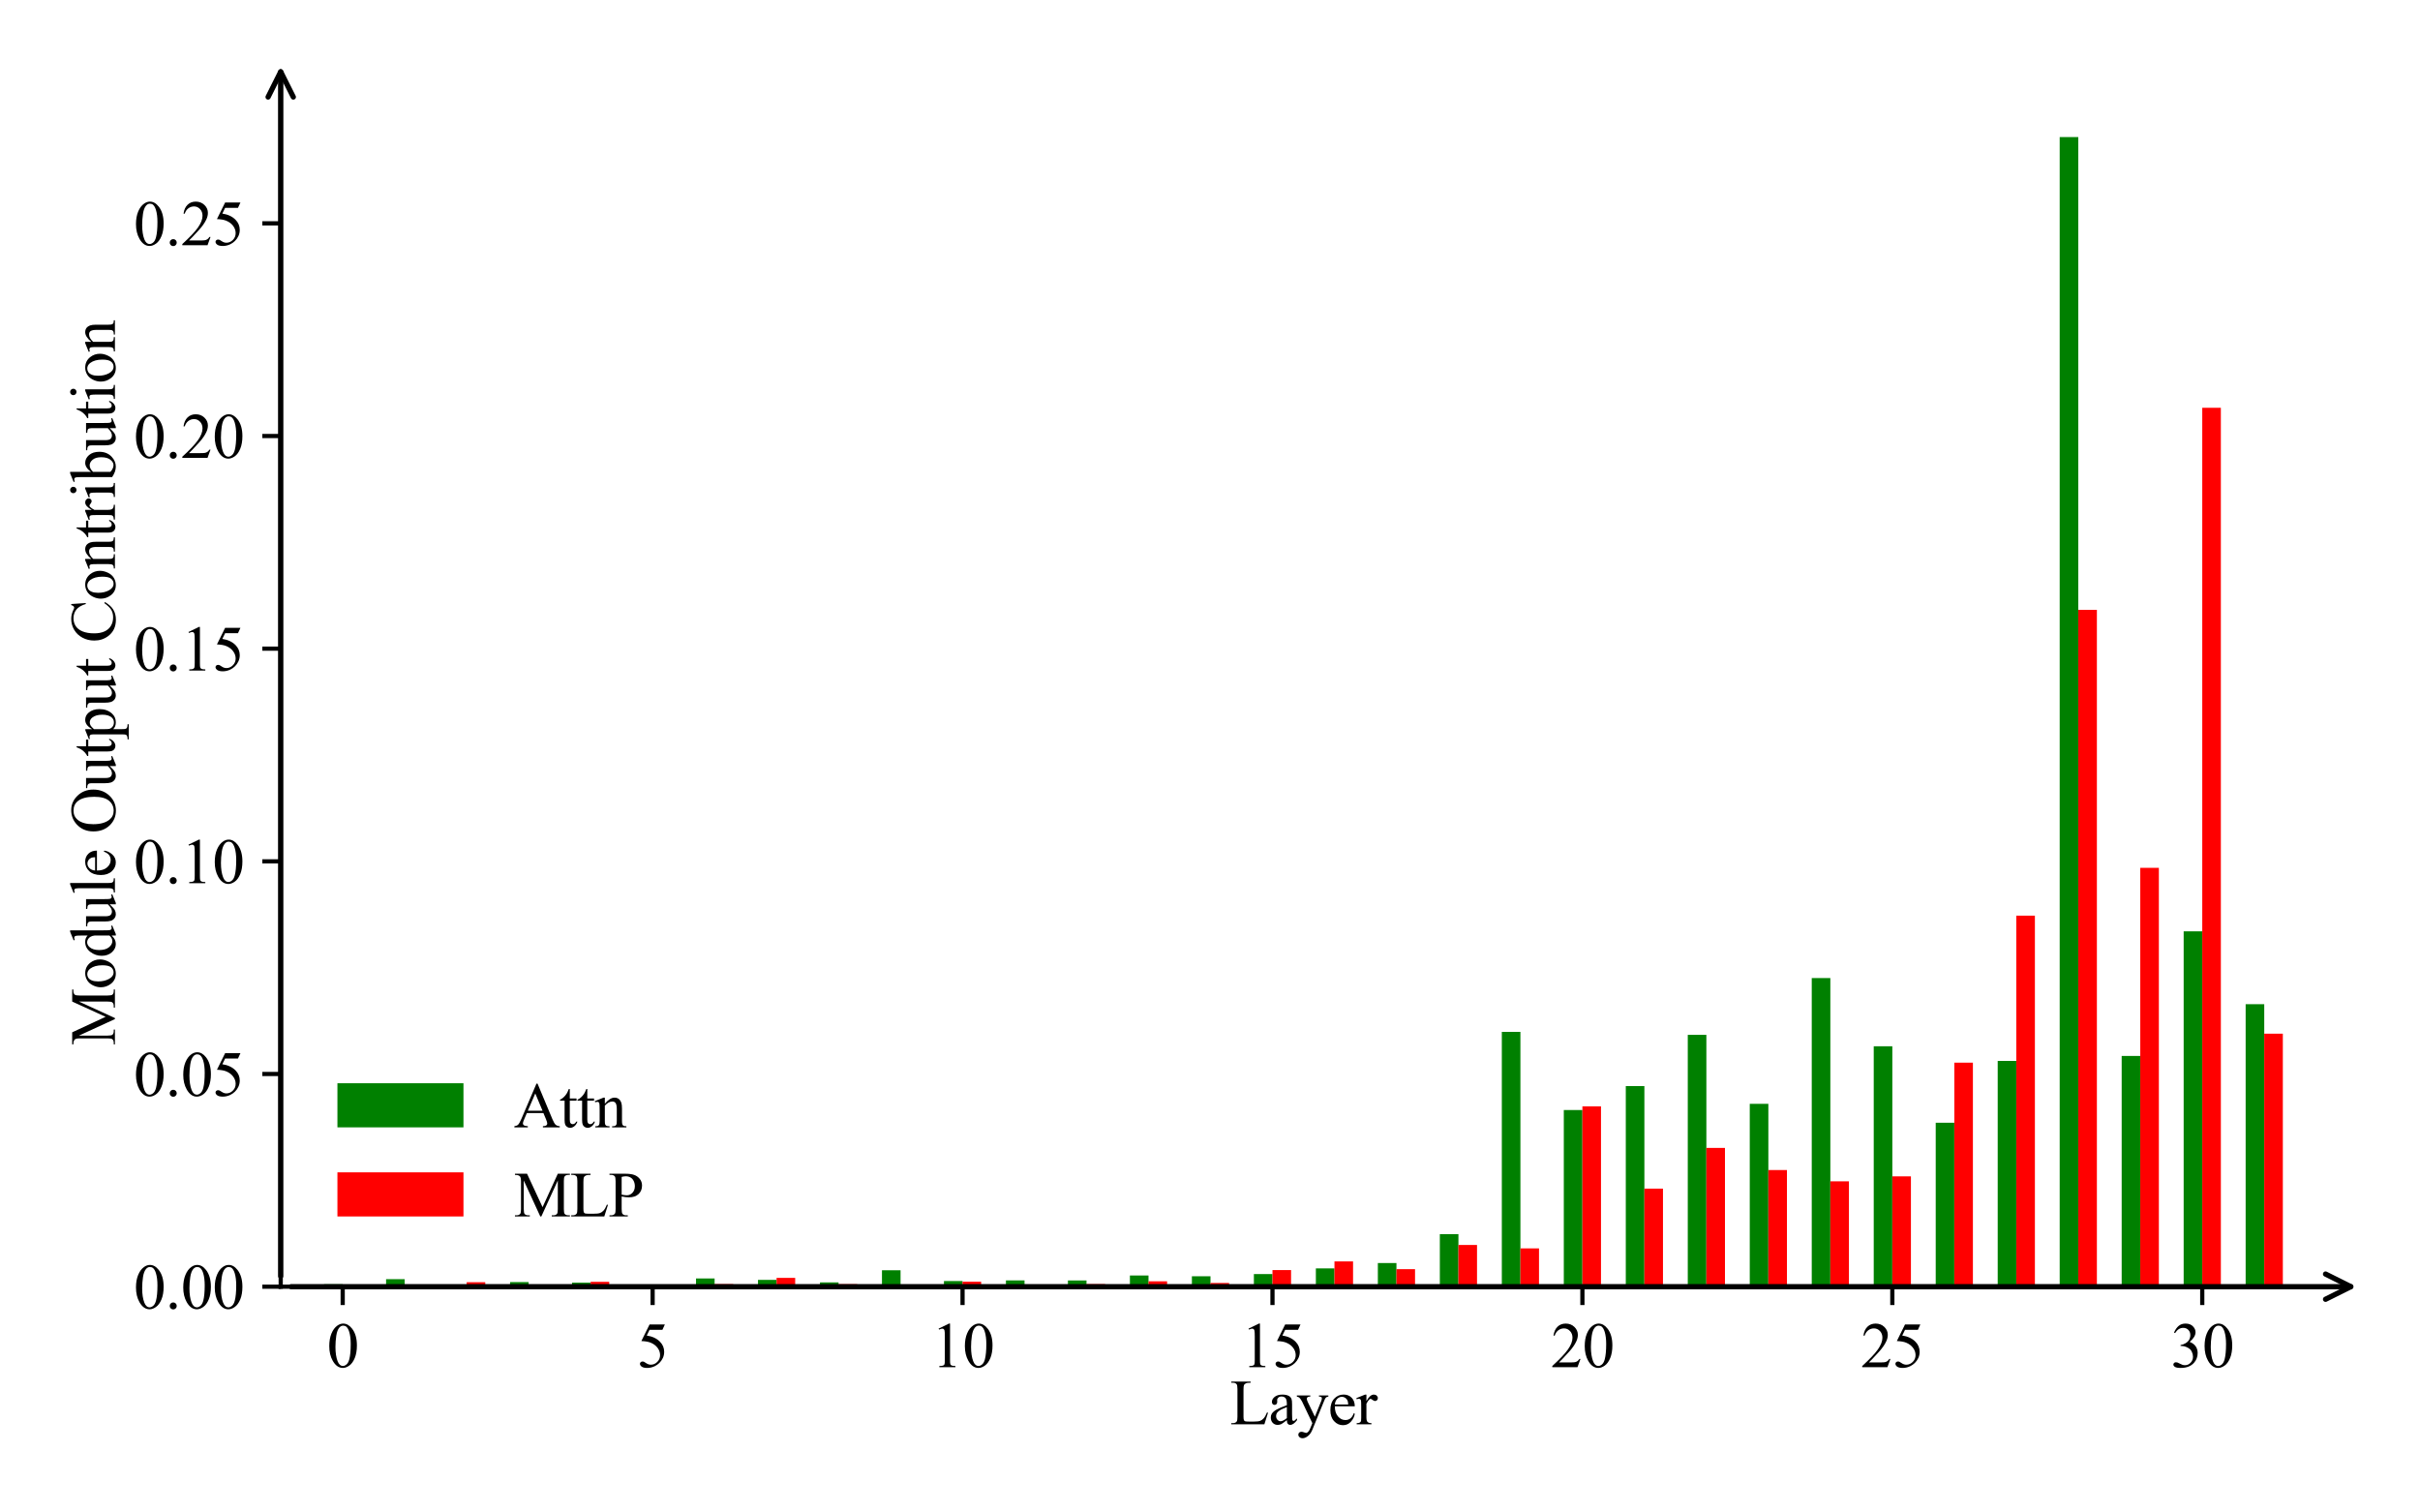 <?xml version="1.0" encoding="utf-8" standalone="no"?>
<!DOCTYPE svg PUBLIC "-//W3C//DTD SVG 1.1//EN"
  "http://www.w3.org/Graphics/SVG/1.1/DTD/svg11.dtd">
<svg xmlns:xlink="http://www.w3.org/1999/xlink" width="460.8pt" height="288pt" viewBox="0 0 460.8 288" xmlns="http://www.w3.org/2000/svg" version="1.1">
 <defs>
  <style type="text/css">*{stroke-linejoin: round; stroke-linecap: butt}</style>
 </defs>
 <g id="figure_1">
  <g id="patch_1">
   <path d="M 0 288 
L 460.8 288 
L 460.8 0 
L 0 0 
z
" style="fill: #ffffff"/>
  </g>
  <g id="axes_1">
   <g id="patch_2">
    <path d="M 53.45 245 
L 442.945 245 
L 442.945 15.153 
L 53.45 15.153 
z
" style="fill: #ffffff"/>
   </g>
   <g id="patch_3">
    <path d="M 61.712 245 
L 65.253 245 
L 65.253 244.546 
L 61.712 244.546 
z
" clip-path="url(#pb493d72ea2)" style="fill: #008000"/>
   </g>
   <g id="patch_4">
    <path d="M 73.515 245 
L 77.056 245 
L 77.056 243.574 
L 73.515 243.574 
z
" clip-path="url(#pb493d72ea2)" style="fill: #008000"/>
   </g>
   <g id="patch_5">
    <path d="M 85.318 245 
L 88.859 245 
L 88.859 244.639 
L 85.318 244.639 
z
" clip-path="url(#pb493d72ea2)" style="fill: #008000"/>
   </g>
   <g id="patch_6">
    <path d="M 97.121 245 
L 100.661 245 
L 100.661 244.123 
L 97.121 244.123 
z
" clip-path="url(#pb493d72ea2)" style="fill: #008000"/>
   </g>
   <g id="patch_7">
    <path d="M 108.923 245 
L 112.464 245 
L 112.464 244.242 
L 108.923 244.242 
z
" clip-path="url(#pb493d72ea2)" style="fill: #008000"/>
   </g>
   <g id="patch_8">
    <path d="M 120.726 245 
L 124.267 245 
L 124.267 244.659 
L 120.726 244.659 
z
" clip-path="url(#pb493d72ea2)" style="fill: #008000"/>
   </g>
   <g id="patch_9">
    <path d="M 132.529 245 
L 136.07 245 
L 136.07 243.442 
L 132.529 243.442 
z
" clip-path="url(#pb493d72ea2)" style="fill: #008000"/>
   </g>
   <g id="patch_10">
    <path d="M 144.332 245 
L 147.873 245 
L 147.873 243.71 
L 144.332 243.71 
z
" clip-path="url(#pb493d72ea2)" style="fill: #008000"/>
   </g>
   <g id="patch_11">
    <path d="M 156.135 245 
L 159.676 245 
L 159.676 244.19 
L 156.135 244.19 
z
" clip-path="url(#pb493d72ea2)" style="fill: #008000"/>
   </g>
   <g id="patch_12">
    <path d="M 167.938 245 
L 171.479 245 
L 171.479 241.873 
L 167.938 241.873 
z
" clip-path="url(#pb493d72ea2)" style="fill: #008000"/>
   </g>
   <g id="patch_13">
    <path d="M 179.741 245 
L 183.282 245 
L 183.282 243.933 
L 179.741 243.933 
z
" clip-path="url(#pb493d72ea2)" style="fill: #008000"/>
   </g>
   <g id="patch_14">
    <path d="M 191.544 245 
L 195.084 245 
L 195.084 243.806 
L 191.544 243.806 
z
" clip-path="url(#pb493d72ea2)" style="fill: #008000"/>
   </g>
   <g id="patch_15">
    <path d="M 203.346 245 
L 206.887 245 
L 206.887 243.82 
L 203.346 243.82 
z
" clip-path="url(#pb493d72ea2)" style="fill: #008000"/>
   </g>
   <g id="patch_16">
    <path d="M 215.149 245 
L 218.69 245 
L 218.69 242.871 
L 215.149 242.871 
z
" clip-path="url(#pb493d72ea2)" style="fill: #008000"/>
   </g>
   <g id="patch_17">
    <path d="M 226.952 245 
L 230.493 245 
L 230.493 243.022 
L 226.952 243.022 
z
" clip-path="url(#pb493d72ea2)" style="fill: #008000"/>
   </g>
   <g id="patch_18">
    <path d="M 238.755 245 
L 242.296 245 
L 242.296 242.6 
L 238.755 242.6 
z
" clip-path="url(#pb493d72ea2)" style="fill: #008000"/>
   </g>
   <g id="patch_19">
    <path d="M 250.558 245 
L 254.099 245 
L 254.099 241.52 
L 250.558 241.52 
z
" clip-path="url(#pb493d72ea2)" style="fill: #008000"/>
   </g>
   <g id="patch_20">
    <path d="M 262.361 245 
L 265.902 245 
L 265.902 240.5 
L 262.361 240.5 
z
" clip-path="url(#pb493d72ea2)" style="fill: #008000"/>
   </g>
   <g id="patch_21">
    <path d="M 274.164 245 
L 277.705 245 
L 277.705 235.001 
L 274.164 235.001 
z
" clip-path="url(#pb493d72ea2)" style="fill: #008000"/>
   </g>
   <g id="patch_22">
    <path d="M 285.967 245 
L 289.507 245 
L 289.507 196.484 
L 285.967 196.484 
z
" clip-path="url(#pb493d72ea2)" style="fill: #008000"/>
   </g>
   <g id="patch_23">
    <path d="M 297.769 245 
L 301.31 245 
L 301.31 211.366 
L 297.769 211.366 
z
" clip-path="url(#pb493d72ea2)" style="fill: #008000"/>
   </g>
   <g id="patch_24">
    <path d="M 309.572 245 
L 313.113 245 
L 313.113 206.803 
L 309.572 206.803 
z
" clip-path="url(#pb493d72ea2)" style="fill: #008000"/>
   </g>
   <g id="patch_25">
    <path d="M 321.375 245 
L 324.916 245 
L 324.916 197.054 
L 321.375 197.054 
z
" clip-path="url(#pb493d72ea2)" style="fill: #008000"/>
   </g>
   <g id="patch_26">
    <path d="M 333.178 245 
L 336.719 245 
L 336.719 210.192 
L 333.178 210.192 
z
" clip-path="url(#pb493d72ea2)" style="fill: #008000"/>
   </g>
   <g id="patch_27">
    <path d="M 344.981 245 
L 348.522 245 
L 348.522 186.24 
L 344.981 186.24 
z
" clip-path="url(#pb493d72ea2)" style="fill: #008000"/>
   </g>
   <g id="patch_28">
    <path d="M 356.784 245 
L 360.325 245 
L 360.325 199.22 
L 356.784 199.22 
z
" clip-path="url(#pb493d72ea2)" style="fill: #008000"/>
   </g>
   <g id="patch_29">
    <path d="M 368.587 245 
L 372.128 245 
L 372.128 213.783 
L 368.587 213.783 
z
" clip-path="url(#pb493d72ea2)" style="fill: #008000"/>
   </g>
   <g id="patch_30">
    <path d="M 380.39 245 
L 383.93 245 
L 383.93 202.009 
L 380.39 202.009 
z
" clip-path="url(#pb493d72ea2)" style="fill: #008000"/>
   </g>
   <g id="patch_31">
    <path d="M 392.192 245 
L 395.733 245 
L 395.733 26.098 
L 392.192 26.098 
z
" clip-path="url(#pb493d72ea2)" style="fill: #008000"/>
   </g>
   <g id="patch_32">
    <path d="M 403.995 245 
L 407.536 245 
L 407.536 201.069 
L 403.995 201.069 
z
" clip-path="url(#pb493d72ea2)" style="fill: #008000"/>
   </g>
   <g id="patch_33">
    <path d="M 415.798 245 
L 419.339 245 
L 419.339 177.337 
L 415.798 177.337 
z
" clip-path="url(#pb493d72ea2)" style="fill: #008000"/>
   </g>
   <g id="patch_34">
    <path d="M 427.601 245 
L 431.142 245 
L 431.142 191.208 
L 427.601 191.208 
z
" clip-path="url(#pb493d72ea2)" style="fill: #008000"/>
   </g>
   <g id="patch_35">
    <path d="M 65.253 245 
L 68.794 245 
L 68.794 244.939 
L 65.253 244.939 
z
" clip-path="url(#pb493d72ea2)" style="fill: #ff0000"/>
   </g>
   <g id="patch_36">
    <path d="M 77.056 245 
L 80.597 245 
L 80.597 244.838 
L 77.056 244.838 
z
" clip-path="url(#pb493d72ea2)" style="fill: #ff0000"/>
   </g>
   <g id="patch_37">
    <path d="M 88.859 245 
L 92.399 245 
L 92.399 244.153 
L 88.859 244.153 
z
" clip-path="url(#pb493d72ea2)" style="fill: #ff0000"/>
   </g>
   <g id="patch_38">
    <path d="M 100.661 245 
L 104.202 245 
L 104.202 244.855 
L 100.661 244.855 
z
" clip-path="url(#pb493d72ea2)" style="fill: #ff0000"/>
   </g>
   <g id="patch_39">
    <path d="M 112.464 245 
L 116.005 245 
L 116.005 244.076 
L 112.464 244.076 
z
" clip-path="url(#pb493d72ea2)" style="fill: #ff0000"/>
   </g>
   <g id="patch_40">
    <path d="M 124.267 245 
L 127.808 245 
L 127.808 244.654 
L 124.267 244.654 
z
" clip-path="url(#pb493d72ea2)" style="fill: #ff0000"/>
   </g>
   <g id="patch_41">
    <path d="M 136.07 245 
L 139.611 245 
L 139.611 244.523 
L 136.07 244.523 
z
" clip-path="url(#pb493d72ea2)" style="fill: #ff0000"/>
   </g>
   <g id="patch_42">
    <path d="M 147.873 245 
L 151.414 245 
L 151.414 243.329 
L 147.873 243.329 
z
" clip-path="url(#pb493d72ea2)" style="fill: #ff0000"/>
   </g>
   <g id="patch_43">
    <path d="M 159.676 245 
L 163.217 245 
L 163.217 244.531 
L 159.676 244.531 
z
" clip-path="url(#pb493d72ea2)" style="fill: #ff0000"/>
   </g>
   <g id="patch_44">
    <path d="M 171.479 245 
L 175.02 245 
L 175.02 244.847 
L 171.479 244.847 
z
" clip-path="url(#pb493d72ea2)" style="fill: #ff0000"/>
   </g>
   <g id="patch_45">
    <path d="M 183.282 245 
L 186.822 245 
L 186.822 244.058 
L 183.282 244.058 
z
" clip-path="url(#pb493d72ea2)" style="fill: #ff0000"/>
   </g>
   <g id="patch_46">
    <path d="M 195.084 245 
L 198.625 245 
L 198.625 244.933 
L 195.084 244.933 
z
" clip-path="url(#pb493d72ea2)" style="fill: #ff0000"/>
   </g>
   <g id="patch_47">
    <path d="M 206.887 245 
L 210.428 245 
L 210.428 244.524 
L 206.887 244.524 
z
" clip-path="url(#pb493d72ea2)" style="fill: #ff0000"/>
   </g>
   <g id="patch_48">
    <path d="M 218.69 245 
L 222.231 245 
L 222.231 243.983 
L 218.69 243.983 
z
" clip-path="url(#pb493d72ea2)" style="fill: #ff0000"/>
   </g>
   <g id="patch_49">
    <path d="M 230.493 245 
L 234.034 245 
L 234.034 244.294 
L 230.493 244.294 
z
" clip-path="url(#pb493d72ea2)" style="fill: #ff0000"/>
   </g>
   <g id="patch_50">
    <path d="M 242.296 245 
L 245.837 245 
L 245.837 241.842 
L 242.296 241.842 
z
" clip-path="url(#pb493d72ea2)" style="fill: #ff0000"/>
   </g>
   <g id="patch_51">
    <path d="M 254.099 245 
L 257.64 245 
L 257.64 240.197 
L 254.099 240.197 
z
" clip-path="url(#pb493d72ea2)" style="fill: #ff0000"/>
   </g>
   <g id="patch_52">
    <path d="M 265.902 245 
L 269.443 245 
L 269.443 241.674 
L 265.902 241.674 
z
" clip-path="url(#pb493d72ea2)" style="fill: #ff0000"/>
   </g>
   <g id="patch_53">
    <path d="M 277.705 245 
L 281.245 245 
L 281.245 237.054 
L 277.705 237.054 
z
" clip-path="url(#pb493d72ea2)" style="fill: #ff0000"/>
   </g>
   <g id="patch_54">
    <path d="M 289.507 245 
L 293.048 245 
L 293.048 237.717 
L 289.507 237.717 
z
" clip-path="url(#pb493d72ea2)" style="fill: #ff0000"/>
   </g>
   <g id="patch_55">
    <path d="M 301.31 245 
L 304.851 245 
L 304.851 210.66 
L 301.31 210.66 
z
" clip-path="url(#pb493d72ea2)" style="fill: #ff0000"/>
   </g>
   <g id="patch_56">
    <path d="M 313.113 245 
L 316.654 245 
L 316.654 226.33 
L 313.113 226.33 
z
" clip-path="url(#pb493d72ea2)" style="fill: #ff0000"/>
   </g>
   <g id="patch_57">
    <path d="M 324.916 245 
L 328.457 245 
L 328.457 218.578 
L 324.916 218.578 
z
" clip-path="url(#pb493d72ea2)" style="fill: #ff0000"/>
   </g>
   <g id="patch_58">
    <path d="M 336.719 245 
L 340.26 245 
L 340.26 222.799 
L 336.719 222.799 
z
" clip-path="url(#pb493d72ea2)" style="fill: #ff0000"/>
   </g>
   <g id="patch_59">
    <path d="M 348.522 245 
L 352.063 245 
L 352.063 224.945 
L 348.522 224.945 
z
" clip-path="url(#pb493d72ea2)" style="fill: #ff0000"/>
   </g>
   <g id="patch_60">
    <path d="M 360.325 245 
L 363.866 245 
L 363.866 224 
L 360.325 224 
z
" clip-path="url(#pb493d72ea2)" style="fill: #ff0000"/>
   </g>
   <g id="patch_61">
    <path d="M 372.128 245 
L 375.668 245 
L 375.668 202.348 
L 372.128 202.348 
z
" clip-path="url(#pb493d72ea2)" style="fill: #ff0000"/>
   </g>
   <g id="patch_62">
    <path d="M 383.93 245 
L 387.471 245 
L 387.471 174.351 
L 383.93 174.351 
z
" clip-path="url(#pb493d72ea2)" style="fill: #ff0000"/>
   </g>
   <g id="patch_63">
    <path d="M 395.733 245 
L 399.274 245 
L 399.274 116.125 
L 395.733 116.125 
z
" clip-path="url(#pb493d72ea2)" style="fill: #ff0000"/>
   </g>
   <g id="patch_64">
    <path d="M 407.536 245 
L 411.077 245 
L 411.077 165.246 
L 407.536 165.246 
z
" clip-path="url(#pb493d72ea2)" style="fill: #ff0000"/>
   </g>
   <g id="patch_65">
    <path d="M 419.339 245 
L 422.88 245 
L 422.88 77.642 
L 419.339 77.642 
z
" clip-path="url(#pb493d72ea2)" style="fill: #ff0000"/>
   </g>
   <g id="patch_66">
    <path d="M 431.142 245 
L 434.683 245 
L 434.683 196.828 
L 431.142 196.828 
z
" clip-path="url(#pb493d72ea2)" style="fill: #ff0000"/>
   </g>
   <g id="matplotlib.axis_1">
    <g id="xtick_1">
     <g id="line2d_1">
      <defs>
       <path id="m345a754545" d="M 0 0 
L 0 3.5 
" style="stroke: #000000; stroke-width: 0.8"/>
      </defs>
      <g>
       <use xlink:href="#m345a754545" x="65.253" y="245" style="stroke: #000000; stroke-width: 0.8"/>
      </g>
     </g>
     <g id="text_1">
      <!-- 0 -->
      <g transform="translate(62.253 260.332) scale(0.12 -0.12)">
       <defs>
        <path id="TimesNewRomanPSMT-30" d="M 231 2094 
Q 231 2819 450 3342 
Q 669 3866 1031 4122 
Q 1313 4325 1613 4325 
Q 2100 4325 2488 3828 
Q 2972 3213 2972 2159 
Q 2972 1422 2759 906 
Q 2547 391 2217 158 
Q 1888 -75 1581 -75 
Q 975 -75 572 641 
Q 231 1244 231 2094 
z
M 844 2016 
Q 844 1141 1059 588 
Q 1238 122 1591 122 
Q 1759 122 1940 273 
Q 2122 425 2216 781 
Q 2359 1319 2359 2297 
Q 2359 3022 2209 3506 
Q 2097 3866 1919 4016 
Q 1791 4119 1609 4119 
Q 1397 4119 1231 3928 
Q 1006 3669 925 3112 
Q 844 2556 844 2016 
z
" transform="scale(0.016)"/>
       </defs>
       <use xlink:href="#TimesNewRomanPSMT-30"/>
      </g>
     </g>
    </g>
    <g id="xtick_2">
     <g id="line2d_2">
      <g>
       <use xlink:href="#m345a754545" x="124.267" y="245" style="stroke: #000000; stroke-width: 0.8"/>
      </g>
     </g>
     <g id="text_2">
      <!-- 5 -->
      <g transform="translate(121.267 260.332) scale(0.12 -0.12)">
       <defs>
        <path id="TimesNewRomanPSMT-35" d="M 2778 4238 
L 2534 3706 
L 1259 3706 
L 981 3138 
Q 1809 3016 2294 2522 
Q 2709 2097 2709 1522 
Q 2709 1188 2573 903 
Q 2438 619 2231 419 
Q 2025 219 1772 97 
Q 1413 -75 1034 -75 
Q 653 -75 479 54 
Q 306 184 306 341 
Q 306 428 378 495 
Q 450 563 559 563 
Q 641 563 702 538 
Q 763 513 909 409 
Q 1144 247 1384 247 
Q 1750 247 2026 523 
Q 2303 800 2303 1197 
Q 2303 1581 2056 1914 
Q 1809 2247 1375 2428 
Q 1034 2569 447 2591 
L 1259 4238 
L 2778 4238 
z
" transform="scale(0.016)"/>
       </defs>
       <use xlink:href="#TimesNewRomanPSMT-35"/>
      </g>
     </g>
    </g>
    <g id="xtick_3">
     <g id="line2d_3">
      <g>
       <use xlink:href="#m345a754545" x="183.282" y="245" style="stroke: #000000; stroke-width: 0.8"/>
      </g>
     </g>
     <g id="text_3">
      <!-- 10 -->
      <g transform="translate(177.282 260.332) scale(0.12 -0.12)">
       <defs>
        <path id="TimesNewRomanPSMT-31" d="M 750 3822 
L 1781 4325 
L 1884 4325 
L 1884 747 
Q 1884 391 1914 303 
Q 1944 216 2037 169 
Q 2131 122 2419 116 
L 2419 0 
L 825 0 
L 825 116 
Q 1125 122 1212 167 
Q 1300 213 1334 289 
Q 1369 366 1369 747 
L 1369 3034 
Q 1369 3497 1338 3628 
Q 1316 3728 1258 3775 
Q 1200 3822 1119 3822 
Q 1003 3822 797 3725 
L 750 3822 
z
" transform="scale(0.016)"/>
       </defs>
       <use xlink:href="#TimesNewRomanPSMT-31"/>
       <use xlink:href="#TimesNewRomanPSMT-30" x="50"/>
      </g>
     </g>
    </g>
    <g id="xtick_4">
     <g id="line2d_4">
      <g>
       <use xlink:href="#m345a754545" x="242.296" y="245" style="stroke: #000000; stroke-width: 0.8"/>
      </g>
     </g>
     <g id="text_4">
      <!-- 15 -->
      <g transform="translate(236.296 260.332) scale(0.12 -0.12)">
       <use xlink:href="#TimesNewRomanPSMT-31"/>
       <use xlink:href="#TimesNewRomanPSMT-35" x="50"/>
      </g>
     </g>
    </g>
    <g id="xtick_5">
     <g id="line2d_5">
      <g>
       <use xlink:href="#m345a754545" x="301.31" y="245" style="stroke: #000000; stroke-width: 0.8"/>
      </g>
     </g>
     <g id="text_5">
      <!-- 20 -->
      <g transform="translate(295.31 260.332) scale(0.12 -0.12)">
       <defs>
        <path id="TimesNewRomanPSMT-32" d="M 2934 816 
L 2638 0 
L 138 0 
L 138 116 
Q 1241 1122 1691 1759 
Q 2141 2397 2141 2925 
Q 2141 3328 1894 3587 
Q 1647 3847 1303 3847 
Q 991 3847 742 3664 
Q 494 3481 375 3128 
L 259 3128 
Q 338 3706 661 4015 
Q 984 4325 1469 4325 
Q 1984 4325 2329 3994 
Q 2675 3663 2675 3213 
Q 2675 2891 2525 2569 
Q 2294 2063 1775 1497 
Q 997 647 803 472 
L 1909 472 
Q 2247 472 2383 497 
Q 2519 522 2628 598 
Q 2738 675 2819 816 
L 2934 816 
z
" transform="scale(0.016)"/>
       </defs>
       <use xlink:href="#TimesNewRomanPSMT-32"/>
       <use xlink:href="#TimesNewRomanPSMT-30" x="50"/>
      </g>
     </g>
    </g>
    <g id="xtick_6">
     <g id="line2d_6">
      <g>
       <use xlink:href="#m345a754545" x="360.325" y="245" style="stroke: #000000; stroke-width: 0.8"/>
      </g>
     </g>
     <g id="text_6">
      <!-- 25 -->
      <g transform="translate(354.325 260.332) scale(0.12 -0.12)">
       <use xlink:href="#TimesNewRomanPSMT-32"/>
       <use xlink:href="#TimesNewRomanPSMT-35" x="50"/>
      </g>
     </g>
    </g>
    <g id="xtick_7">
     <g id="line2d_7">
      <g>
       <use xlink:href="#m345a754545" x="419.339" y="245" style="stroke: #000000; stroke-width: 0.8"/>
      </g>
     </g>
     <g id="text_7">
      <!-- 30 -->
      <g transform="translate(413.339 260.332) scale(0.12 -0.12)">
       <defs>
        <path id="TimesNewRomanPSMT-33" d="M 325 3431 
Q 506 3859 782 4092 
Q 1059 4325 1472 4325 
Q 1981 4325 2253 3994 
Q 2459 3747 2459 3466 
Q 2459 3003 1878 2509 
Q 2269 2356 2469 2072 
Q 2669 1788 2669 1403 
Q 2669 853 2319 450 
Q 1863 -75 997 -75 
Q 569 -75 414 31 
Q 259 138 259 259 
Q 259 350 332 419 
Q 406 488 509 488 
Q 588 488 669 463 
Q 722 447 909 348 
Q 1097 250 1169 231 
Q 1284 197 1416 197 
Q 1734 197 1970 444 
Q 2206 691 2206 1028 
Q 2206 1275 2097 1509 
Q 2016 1684 1919 1775 
Q 1784 1900 1550 2001 
Q 1316 2103 1072 2103 
L 972 2103 
L 972 2197 
Q 1219 2228 1467 2375 
Q 1716 2522 1828 2728 
Q 1941 2934 1941 3181 
Q 1941 3503 1739 3701 
Q 1538 3900 1238 3900 
Q 753 3900 428 3381 
L 325 3431 
z
" transform="scale(0.016)"/>
       </defs>
       <use xlink:href="#TimesNewRomanPSMT-33"/>
       <use xlink:href="#TimesNewRomanPSMT-30" x="50"/>
      </g>
     </g>
    </g>
    <g id="text_8">
     <!-- Layer -->
     <g transform="translate(234.208 271.209) scale(0.12 -0.12)">
      <defs>
       <path id="TimesNewRomanPSMT-4c" d="M 3669 1172 
L 3772 1150 
L 3409 0 
L 128 0 
L 128 116 
L 288 116 
Q 556 116 672 291 
Q 738 391 738 753 
L 738 3488 
Q 738 3884 650 3984 
Q 528 4122 288 4122 
L 128 4122 
L 128 4238 
L 2047 4238 
L 2047 4122 
Q 1709 4125 1573 4059 
Q 1438 3994 1388 3894 
Q 1338 3794 1338 3416 
L 1338 753 
Q 1338 494 1388 397 
Q 1425 331 1503 300 
Q 1581 269 1991 269 
L 2300 269 
Q 2788 269 2984 341 
Q 3181 413 3343 595 
Q 3506 778 3669 1172 
z
" transform="scale(0.016)"/>
       <path id="TimesNewRomanPSMT-61" d="M 1822 413 
Q 1381 72 1269 19 
Q 1100 -59 909 -59 
Q 613 -59 420 144 
Q 228 347 228 678 
Q 228 888 322 1041 
Q 450 1253 767 1440 
Q 1084 1628 1822 1897 
L 1822 2009 
Q 1822 2438 1686 2597 
Q 1550 2756 1291 2756 
Q 1094 2756 978 2650 
Q 859 2544 859 2406 
L 866 2225 
Q 866 2081 792 2003 
Q 719 1925 600 1925 
Q 484 1925 411 2006 
Q 338 2088 338 2228 
Q 338 2497 613 2722 
Q 888 2947 1384 2947 
Q 1766 2947 2009 2819 
Q 2194 2722 2281 2516 
Q 2338 2381 2338 1966 
L 2338 994 
Q 2338 584 2353 492 
Q 2369 400 2405 369 
Q 2441 338 2488 338 
Q 2538 338 2575 359 
Q 2641 400 2828 588 
L 2828 413 
Q 2478 -56 2159 -56 
Q 2006 -56 1915 50 
Q 1825 156 1822 413 
z
M 1822 616 
L 1822 1706 
Q 1350 1519 1213 1441 
Q 966 1303 859 1153 
Q 753 1003 753 825 
Q 753 600 887 451 
Q 1022 303 1197 303 
Q 1434 303 1822 616 
z
" transform="scale(0.016)"/>
       <path id="TimesNewRomanPSMT-79" d="M 38 2863 
L 1372 2863 
L 1372 2747 
L 1306 2747 
Q 1166 2747 1095 2686 
Q 1025 2625 1025 2534 
Q 1025 2413 1128 2197 
L 1825 753 
L 2466 2334 
Q 2519 2463 2519 2588 
Q 2519 2644 2497 2672 
Q 2472 2706 2419 2726 
Q 2366 2747 2231 2747 
L 2231 2863 
L 3163 2863 
L 3163 2747 
Q 3047 2734 2984 2696 
Q 2922 2659 2847 2556 
Q 2819 2513 2741 2316 
L 1575 -541 
Q 1406 -956 1132 -1168 
Q 859 -1381 606 -1381 
Q 422 -1381 303 -1275 
Q 184 -1169 184 -1031 
Q 184 -900 270 -820 
Q 356 -741 506 -741 
Q 609 -741 788 -809 
Q 913 -856 944 -856 
Q 1038 -856 1148 -759 
Q 1259 -663 1372 -384 
L 1575 113 
L 547 2272 
Q 500 2369 397 2513 
Q 319 2622 269 2659 
Q 197 2709 38 2747 
L 38 2863 
z
" transform="scale(0.016)"/>
       <path id="TimesNewRomanPSMT-65" d="M 681 1784 
Q 678 1147 991 784 
Q 1303 422 1725 422 
Q 2006 422 2214 576 
Q 2422 731 2563 1106 
L 2659 1044 
Q 2594 616 2278 264 
Q 1963 -88 1488 -88 
Q 972 -88 605 314 
Q 238 716 238 1394 
Q 238 2128 614 2539 
Q 991 2950 1559 2950 
Q 2041 2950 2350 2633 
Q 2659 2316 2659 1784 
L 681 1784 
z
M 681 1966 
L 2006 1966 
Q 1991 2241 1941 2353 
Q 1863 2528 1708 2628 
Q 1553 2728 1384 2728 
Q 1125 2728 920 2526 
Q 716 2325 681 1966 
z
" transform="scale(0.016)"/>
       <path id="TimesNewRomanPSMT-72" d="M 1038 2947 
L 1038 2303 
Q 1397 2947 1775 2947 
Q 1947 2947 2059 2842 
Q 2172 2738 2172 2600 
Q 2172 2478 2090 2393 
Q 2009 2309 1897 2309 
Q 1788 2309 1652 2417 
Q 1516 2525 1450 2525 
Q 1394 2525 1328 2463 
Q 1188 2334 1038 2041 
L 1038 669 
Q 1038 431 1097 309 
Q 1138 225 1241 169 
Q 1344 113 1538 113 
L 1538 0 
L 72 0 
L 72 113 
Q 291 113 397 181 
Q 475 231 506 341 
Q 522 394 522 644 
L 522 1753 
Q 522 2253 501 2348 
Q 481 2444 426 2487 
Q 372 2531 291 2531 
Q 194 2531 72 2484 
L 41 2597 
L 906 2947 
L 1038 2947 
z
" transform="scale(0.016)"/>
      </defs>
      <use xlink:href="#TimesNewRomanPSMT-4c"/>
      <use xlink:href="#TimesNewRomanPSMT-61" x="61.084"/>
      <use xlink:href="#TimesNewRomanPSMT-79" x="105.469"/>
      <use xlink:href="#TimesNewRomanPSMT-65" x="155.469"/>
      <use xlink:href="#TimesNewRomanPSMT-72" x="199.854"/>
     </g>
    </g>
   </g>
   <g id="matplotlib.axis_2">
    <g id="ytick_1">
     <g id="line2d_8">
      <defs>
       <path id="m955c636a3a" d="M 0 0 
L -3.5 0 
" style="stroke: #000000; stroke-width: 0.8"/>
      </defs>
      <g>
       <use xlink:href="#m955c636a3a" x="53.45" y="245" style="stroke: #000000; stroke-width: 0.8"/>
      </g>
     </g>
     <g id="text_9">
      <!-- 0.00 -->
      <g transform="translate(25.45 249.166) scale(0.12 -0.12)">
       <defs>
        <path id="TimesNewRomanPSMT-2e" d="M 800 606 
Q 947 606 1047 504 
Q 1147 403 1147 259 
Q 1147 116 1045 14 
Q 944 -88 800 -88 
Q 656 -88 554 14 
Q 453 116 453 259 
Q 453 406 554 506 
Q 656 606 800 606 
z
" transform="scale(0.016)"/>
       </defs>
       <use xlink:href="#TimesNewRomanPSMT-30"/>
       <use xlink:href="#TimesNewRomanPSMT-2e" x="50"/>
       <use xlink:href="#TimesNewRomanPSMT-30" x="75"/>
       <use xlink:href="#TimesNewRomanPSMT-30" x="125"/>
      </g>
     </g>
    </g>
    <g id="ytick_2">
     <g id="line2d_9">
      <g>
       <use xlink:href="#m955c636a3a" x="53.45" y="204.506" style="stroke: #000000; stroke-width: 0.8"/>
      </g>
     </g>
     <g id="text_10">
      <!-- 0.05 -->
      <g transform="translate(25.45 208.672) scale(0.12 -0.12)">
       <use xlink:href="#TimesNewRomanPSMT-30"/>
       <use xlink:href="#TimesNewRomanPSMT-2e" x="50"/>
       <use xlink:href="#TimesNewRomanPSMT-30" x="75"/>
       <use xlink:href="#TimesNewRomanPSMT-35" x="125"/>
      </g>
     </g>
    </g>
    <g id="ytick_3">
     <g id="line2d_10">
      <g>
       <use xlink:href="#m955c636a3a" x="53.45" y="164.011" style="stroke: #000000; stroke-width: 0.8"/>
      </g>
     </g>
     <g id="text_11">
      <!-- 0.10 -->
      <g transform="translate(25.45 168.177) scale(0.12 -0.12)">
       <use xlink:href="#TimesNewRomanPSMT-30"/>
       <use xlink:href="#TimesNewRomanPSMT-2e" x="50"/>
       <use xlink:href="#TimesNewRomanPSMT-31" x="75"/>
       <use xlink:href="#TimesNewRomanPSMT-30" x="125"/>
      </g>
     </g>
    </g>
    <g id="ytick_4">
     <g id="line2d_11">
      <g>
       <use xlink:href="#m955c636a3a" x="53.45" y="123.517" style="stroke: #000000; stroke-width: 0.8"/>
      </g>
     </g>
     <g id="text_12">
      <!-- 0.15 -->
      <g transform="translate(25.45 127.683) scale(0.12 -0.12)">
       <use xlink:href="#TimesNewRomanPSMT-30"/>
       <use xlink:href="#TimesNewRomanPSMT-2e" x="50"/>
       <use xlink:href="#TimesNewRomanPSMT-31" x="75"/>
       <use xlink:href="#TimesNewRomanPSMT-35" x="125"/>
      </g>
     </g>
    </g>
    <g id="ytick_5">
     <g id="line2d_12">
      <g>
       <use xlink:href="#m955c636a3a" x="53.45" y="83.022" style="stroke: #000000; stroke-width: 0.8"/>
      </g>
     </g>
     <g id="text_13">
      <!-- 0.20 -->
      <g transform="translate(25.45 87.188) scale(0.12 -0.12)">
       <use xlink:href="#TimesNewRomanPSMT-30"/>
       <use xlink:href="#TimesNewRomanPSMT-2e" x="50"/>
       <use xlink:href="#TimesNewRomanPSMT-32" x="75"/>
       <use xlink:href="#TimesNewRomanPSMT-30" x="125"/>
      </g>
     </g>
    </g>
    <g id="ytick_6">
     <g id="line2d_13">
      <g>
       <use xlink:href="#m955c636a3a" x="53.45" y="42.528" style="stroke: #000000; stroke-width: 0.8"/>
      </g>
     </g>
     <g id="text_14">
      <!-- 0.25 -->
      <g transform="translate(25.45 46.694) scale(0.12 -0.12)">
       <use xlink:href="#TimesNewRomanPSMT-30"/>
       <use xlink:href="#TimesNewRomanPSMT-2e" x="50"/>
       <use xlink:href="#TimesNewRomanPSMT-32" x="75"/>
       <use xlink:href="#TimesNewRomanPSMT-35" x="125"/>
      </g>
     </g>
    </g>
    <g id="text_15">
     <!-- Module Output Contribution -->
     <g transform="translate(21.883 199.077) rotate(-90) scale(0.12 -0.12)">
      <defs>
       <path id="TimesNewRomanPSMT-4d" d="M 2619 0 
L 981 3566 
L 981 734 
Q 981 344 1066 247 
Q 1181 116 1431 116 
L 1581 116 
L 1581 0 
L 106 0 
L 106 116 
L 256 116 
Q 525 116 638 278 
Q 706 378 706 734 
L 706 3503 
Q 706 3784 644 3909 
Q 600 4000 483 4061 
Q 366 4122 106 4122 
L 106 4238 
L 1306 4238 
L 2844 922 
L 4356 4238 
L 5556 4238 
L 5556 4122 
L 5409 4122 
Q 5138 4122 5025 3959 
Q 4956 3859 4956 3503 
L 4956 734 
Q 4956 344 5044 247 
Q 5159 116 5409 116 
L 5556 116 
L 5556 0 
L 3756 0 
L 3756 116 
L 3906 116 
Q 4178 116 4288 278 
Q 4356 378 4356 734 
L 4356 3566 
L 2722 0 
L 2619 0 
z
" transform="scale(0.016)"/>
       <path id="TimesNewRomanPSMT-6f" d="M 1600 2947 
Q 2250 2947 2644 2453 
Q 2978 2031 2978 1484 
Q 2978 1100 2793 706 
Q 2609 313 2286 112 
Q 1963 -88 1566 -88 
Q 919 -88 538 428 
Q 216 863 216 1403 
Q 216 1797 411 2186 
Q 606 2575 925 2761 
Q 1244 2947 1600 2947 
z
M 1503 2744 
Q 1338 2744 1170 2645 
Q 1003 2547 900 2300 
Q 797 2053 797 1666 
Q 797 1041 1045 587 
Q 1294 134 1700 134 
Q 2003 134 2200 384 
Q 2397 634 2397 1244 
Q 2397 2006 2069 2444 
Q 1847 2744 1503 2744 
z
" transform="scale(0.016)"/>
       <path id="TimesNewRomanPSMT-64" d="M 2222 322 
Q 2013 103 1813 7 
Q 1613 -88 1381 -88 
Q 913 -88 563 304 
Q 213 697 213 1313 
Q 213 1928 600 2439 
Q 988 2950 1597 2950 
Q 1975 2950 2222 2709 
L 2222 3238 
Q 2222 3728 2198 3840 
Q 2175 3953 2125 3993 
Q 2075 4034 2000 4034 
Q 1919 4034 1784 3984 
L 1744 4094 
L 2597 4444 
L 2738 4444 
L 2738 1134 
Q 2738 631 2761 520 
Q 2784 409 2836 365 
Q 2888 322 2956 322 
Q 3041 322 3181 375 
L 3216 266 
L 2366 -88 
L 2222 -88 
L 2222 322 
z
M 2222 541 
L 2222 2016 
Q 2203 2228 2109 2403 
Q 2016 2578 1861 2667 
Q 1706 2756 1559 2756 
Q 1284 2756 1069 2509 
Q 784 2184 784 1559 
Q 784 928 1059 592 
Q 1334 256 1672 256 
Q 1956 256 2222 541 
z
" transform="scale(0.016)"/>
       <path id="TimesNewRomanPSMT-75" d="M 2709 2863 
L 2709 1128 
Q 2709 631 2732 520 
Q 2756 409 2807 365 
Q 2859 322 2928 322 
Q 3025 322 3147 375 
L 3191 266 
L 2334 -88 
L 2194 -88 
L 2194 519 
Q 1825 119 1631 15 
Q 1438 -88 1222 -88 
Q 981 -88 804 51 
Q 628 191 559 409 
Q 491 628 491 1028 
L 491 2306 
Q 491 2509 447 2587 
Q 403 2666 317 2708 
Q 231 2750 6 2747 
L 6 2863 
L 1009 2863 
L 1009 947 
Q 1009 547 1148 422 
Q 1288 297 1484 297 
Q 1619 297 1789 381 
Q 1959 466 2194 703 
L 2194 2325 
Q 2194 2569 2105 2655 
Q 2016 2741 1734 2747 
L 1734 2863 
L 2709 2863 
z
" transform="scale(0.016)"/>
       <path id="TimesNewRomanPSMT-6c" d="M 1184 4444 
L 1184 647 
Q 1184 378 1223 290 
Q 1263 203 1344 158 
Q 1425 113 1647 113 
L 1647 0 
L 244 0 
L 244 113 
Q 441 113 512 153 
Q 584 194 625 287 
Q 666 381 666 647 
L 666 3247 
Q 666 3731 644 3842 
Q 622 3953 573 3993 
Q 525 4034 450 4034 
Q 369 4034 244 3984 
L 191 4094 
L 1044 4444 
L 1184 4444 
z
" transform="scale(0.016)"/>
       <path id="TimesNewRomanPSMT-20" transform="scale(0.016)"/>
       <path id="TimesNewRomanPSMT-4f" d="M 2341 4334 
Q 3166 4334 3770 3707 
Q 4375 3081 4375 2144 
Q 4375 1178 3765 540 
Q 3156 -97 2291 -97 
Q 1416 -97 820 525 
Q 225 1147 225 2134 
Q 225 3144 913 3781 
Q 1509 4334 2341 4334 
z
M 2281 4106 
Q 1713 4106 1369 3684 
Q 941 3159 941 2147 
Q 941 1109 1384 550 
Q 1725 125 2284 125 
Q 2881 125 3270 590 
Q 3659 1056 3659 2059 
Q 3659 3147 3231 3681 
Q 2888 4106 2281 4106 
z
" transform="scale(0.016)"/>
       <path id="TimesNewRomanPSMT-74" d="M 1031 3803 
L 1031 2863 
L 1700 2863 
L 1700 2644 
L 1031 2644 
L 1031 788 
Q 1031 509 1111 412 
Q 1191 316 1316 316 
Q 1419 316 1516 380 
Q 1613 444 1666 569 
L 1788 569 
Q 1678 263 1478 108 
Q 1278 -47 1066 -47 
Q 922 -47 784 33 
Q 647 113 581 261 
Q 516 409 516 719 
L 516 2644 
L 63 2644 
L 63 2747 
Q 234 2816 414 2980 
Q 594 3144 734 3369 
Q 806 3488 934 3803 
L 1031 3803 
z
" transform="scale(0.016)"/>
       <path id="TimesNewRomanPSMT-70" d="M -6 2578 
L 875 2934 
L 994 2934 
L 994 2266 
Q 1216 2644 1439 2795 
Q 1663 2947 1909 2947 
Q 2341 2947 2628 2609 
Q 2981 2197 2981 1534 
Q 2981 794 2556 309 
Q 2206 -88 1675 -88 
Q 1444 -88 1275 -22 
Q 1150 25 994 166 
L 994 -706 
Q 994 -1000 1030 -1079 
Q 1066 -1159 1155 -1206 
Q 1244 -1253 1478 -1253 
L 1478 -1369 
L -22 -1369 
L -22 -1253 
L 56 -1253 
Q 228 -1256 350 -1188 
Q 409 -1153 442 -1076 
Q 475 -1000 475 -688 
L 475 2019 
Q 475 2297 450 2372 
Q 425 2447 370 2484 
Q 316 2522 222 2522 
Q 147 2522 31 2478 
L -6 2578 
z
M 994 2081 
L 994 1013 
Q 994 666 1022 556 
Q 1066 375 1236 237 
Q 1406 100 1666 100 
Q 1978 100 2172 344 
Q 2425 663 2425 1241 
Q 2425 1897 2138 2250 
Q 1938 2494 1663 2494 
Q 1513 2494 1366 2419 
Q 1253 2363 994 2081 
z
" transform="scale(0.016)"/>
       <path id="TimesNewRomanPSMT-43" d="M 3853 4334 
L 3950 2894 
L 3853 2894 
Q 3659 3541 3300 3825 
Q 2941 4109 2438 4109 
Q 2016 4109 1675 3895 
Q 1334 3681 1139 3212 
Q 944 2744 944 2047 
Q 944 1472 1128 1050 
Q 1313 628 1683 403 
Q 2053 178 2528 178 
Q 2941 178 3256 354 
Q 3572 531 3950 1056 
L 4047 994 
Q 3728 428 3303 165 
Q 2878 -97 2294 -97 
Q 1241 -97 663 684 
Q 231 1266 231 2053 
Q 231 2688 515 3219 
Q 800 3750 1298 4042 
Q 1797 4334 2388 4334 
Q 2847 4334 3294 4109 
Q 3425 4041 3481 4041 
Q 3566 4041 3628 4100 
Q 3709 4184 3744 4334 
L 3853 4334 
z
" transform="scale(0.016)"/>
       <path id="TimesNewRomanPSMT-6e" d="M 1034 2341 
Q 1538 2947 1994 2947 
Q 2228 2947 2397 2830 
Q 2566 2713 2666 2444 
Q 2734 2256 2734 1869 
L 2734 647 
Q 2734 375 2778 278 
Q 2813 200 2889 156 
Q 2966 113 3172 113 
L 3172 0 
L 1756 0 
L 1756 113 
L 1816 113 
Q 2016 113 2095 173 
Q 2175 234 2206 353 
Q 2219 400 2219 647 
L 2219 1819 
Q 2219 2209 2117 2386 
Q 2016 2563 1775 2563 
Q 1403 2563 1034 2156 
L 1034 647 
Q 1034 356 1069 288 
Q 1113 197 1189 155 
Q 1266 113 1500 113 
L 1500 0 
L 84 0 
L 84 113 
L 147 113 
Q 366 113 442 223 
Q 519 334 519 647 
L 519 1709 
Q 519 2225 495 2337 
Q 472 2450 423 2490 
Q 375 2531 294 2531 
Q 206 2531 84 2484 
L 38 2597 
L 900 2947 
L 1034 2947 
L 1034 2341 
z
" transform="scale(0.016)"/>
       <path id="TimesNewRomanPSMT-69" d="M 928 4444 
Q 1059 4444 1151 4351 
Q 1244 4259 1244 4128 
Q 1244 3997 1151 3903 
Q 1059 3809 928 3809 
Q 797 3809 703 3903 
Q 609 3997 609 4128 
Q 609 4259 701 4351 
Q 794 4444 928 4444 
z
M 1188 2947 
L 1188 647 
Q 1188 378 1227 289 
Q 1266 200 1342 156 
Q 1419 113 1622 113 
L 1622 0 
L 231 0 
L 231 113 
Q 441 113 512 153 
Q 584 194 626 287 
Q 669 381 669 647 
L 669 1750 
Q 669 2216 641 2353 
Q 619 2453 572 2492 
Q 525 2531 444 2531 
Q 356 2531 231 2484 
L 188 2597 
L 1050 2947 
L 1188 2947 
z
" transform="scale(0.016)"/>
       <path id="TimesNewRomanPSMT-62" d="M 984 2369 
Q 1400 2947 1881 2947 
Q 2322 2947 2650 2570 
Q 2978 2194 2978 1541 
Q 2978 778 2472 313 
Q 2038 -88 1503 -88 
Q 1253 -88 995 3 
Q 738 94 469 275 
L 469 3241 
Q 469 3728 445 3840 
Q 422 3953 372 3993 
Q 322 4034 247 4034 
Q 159 4034 28 3984 
L -16 4094 
L 844 4444 
L 984 4444 
L 984 2369 
z
M 984 2169 
L 984 456 
Q 1144 300 1314 220 
Q 1484 141 1663 141 
Q 1947 141 2192 453 
Q 2438 766 2438 1363 
Q 2438 1913 2192 2208 
Q 1947 2503 1634 2503 
Q 1469 2503 1303 2419 
Q 1178 2356 984 2169 
z
" transform="scale(0.016)"/>
      </defs>
      <use xlink:href="#TimesNewRomanPSMT-4d"/>
      <use xlink:href="#TimesNewRomanPSMT-6f" x="88.916"/>
      <use xlink:href="#TimesNewRomanPSMT-64" x="138.916"/>
      <use xlink:href="#TimesNewRomanPSMT-75" x="188.916"/>
      <use xlink:href="#TimesNewRomanPSMT-6c" x="238.916"/>
      <use xlink:href="#TimesNewRomanPSMT-65" x="266.699"/>
      <use xlink:href="#TimesNewRomanPSMT-20" x="311.084"/>
      <use xlink:href="#TimesNewRomanPSMT-4f" x="336.084"/>
      <use xlink:href="#TimesNewRomanPSMT-75" x="408.301"/>
      <use xlink:href="#TimesNewRomanPSMT-74" x="458.301"/>
      <use xlink:href="#TimesNewRomanPSMT-70" x="486.084"/>
      <use xlink:href="#TimesNewRomanPSMT-75" x="536.084"/>
      <use xlink:href="#TimesNewRomanPSMT-74" x="586.084"/>
      <use xlink:href="#TimesNewRomanPSMT-20" x="613.867"/>
      <use xlink:href="#TimesNewRomanPSMT-43" x="638.867"/>
      <use xlink:href="#TimesNewRomanPSMT-6f" x="705.566"/>
      <use xlink:href="#TimesNewRomanPSMT-6e" x="755.566"/>
      <use xlink:href="#TimesNewRomanPSMT-74" x="805.566"/>
      <use xlink:href="#TimesNewRomanPSMT-72" x="833.35"/>
      <use xlink:href="#TimesNewRomanPSMT-69" x="866.65"/>
      <use xlink:href="#TimesNewRomanPSMT-62" x="894.434"/>
      <use xlink:href="#TimesNewRomanPSMT-75" x="944.434"/>
      <use xlink:href="#TimesNewRomanPSMT-74" x="994.434"/>
      <use xlink:href="#TimesNewRomanPSMT-69" x="1022.217"/>
      <use xlink:href="#TimesNewRomanPSMT-6f" x="1050"/>
      <use xlink:href="#TimesNewRomanPSMT-6e" x="1100"/>
     </g>
    </g>
   </g>
   <g id="patch_67">
    <path d="M 53.45 245 
L 53.45 15.153 
" style="fill: none; stroke: #000000; stroke-width: 0.8; stroke-linejoin: miter; stroke-linecap: square"/>
   </g>
   <g id="patch_68">
    <path d="M 53.45 245 
L 442.945 245 
" style="fill: none; stroke: #000000; stroke-width: 0.8; stroke-linejoin: miter; stroke-linecap: square"/>
   </g>
   <g id="patch_69">
    <path d="M 55.447 245 
Q 252.091 245 447.617 245 
" style="fill: none; stroke: #000000; stroke-linecap: round"/>
    <path d="M 442.817 242.6 
L 447.617 245 
L 442.817 247.4 
" style="fill: none; stroke: #000000; stroke-linecap: round"/>
   </g>
   <g id="patch_70">
    <path d="M 53.45 243 
Q 53.45 127.777 53.45 13.671 
" style="fill: none; stroke: #000000; stroke-linecap: round"/>
    <path d="M 51.05 18.471 
L 53.45 13.671 
L 55.85 18.471 
" style="fill: none; stroke: #000000; stroke-linecap: round"/>
   </g>
   <g id="legend_1">
    <g id="patch_71">
     <path d="M 64.25 214.666 
L 88.25 214.666 
L 88.25 206.266 
L 64.25 206.266 
z
" style="fill: #008000"/>
    </g>
    <g id="text_16">
     <!-- Attn -->
     <g transform="translate(97.85 214.666) scale(0.12 -0.12)">
      <defs>
       <path id="TimesNewRomanPSMT-41" d="M 2928 1419 
L 1288 1419 
L 1000 750 
Q 894 503 894 381 
Q 894 284 986 211 
Q 1078 138 1384 116 
L 1384 0 
L 50 0 
L 50 116 
Q 316 163 394 238 
Q 553 388 747 847 
L 2238 4334 
L 2347 4334 
L 3822 809 
Q 4000 384 4145 257 
Q 4291 131 4550 116 
L 4550 0 
L 2878 0 
L 2878 116 
Q 3131 128 3220 200 
Q 3309 272 3309 375 
Q 3309 513 3184 809 
L 2928 1419 
z
M 2841 1650 
L 2122 3363 
L 1384 1650 
L 2841 1650 
z
" transform="scale(0.016)"/>
      </defs>
      <use xlink:href="#TimesNewRomanPSMT-41"/>
      <use xlink:href="#TimesNewRomanPSMT-74" x="72.217"/>
      <use xlink:href="#TimesNewRomanPSMT-74" x="100"/>
      <use xlink:href="#TimesNewRomanPSMT-6e" x="127.783"/>
     </g>
    </g>
    <g id="patch_72">
     <path d="M 64.25 231.633 
L 88.25 231.633 
L 88.25 223.233 
L 64.25 223.233 
z
" style="fill: #ff0000"/>
    </g>
    <g id="text_17">
     <!-- MLP -->
     <g transform="translate(97.85 231.633) scale(0.12 -0.12)">
      <defs>
       <path id="TimesNewRomanPSMT-50" d="M 1313 1984 
L 1313 750 
Q 1313 350 1400 253 
Q 1519 116 1759 116 
L 1922 116 
L 1922 0 
L 106 0 
L 106 116 
L 266 116 
Q 534 116 650 291 
Q 713 388 713 750 
L 713 3488 
Q 713 3888 628 3984 
Q 506 4122 266 4122 
L 106 4122 
L 106 4238 
L 1659 4238 
Q 2228 4238 2556 4120 
Q 2884 4003 3109 3725 
Q 3334 3447 3334 3066 
Q 3334 2547 2992 2222 
Q 2650 1897 2025 1897 
Q 1872 1897 1694 1919 
Q 1516 1941 1313 1984 
z
M 1313 2163 
Q 1478 2131 1606 2115 
Q 1734 2100 1825 2100 
Q 2150 2100 2386 2351 
Q 2622 2603 2622 3003 
Q 2622 3278 2509 3514 
Q 2397 3750 2190 3867 
Q 1984 3984 1722 3984 
Q 1563 3984 1313 3925 
L 1313 2163 
z
" transform="scale(0.016)"/>
      </defs>
      <use xlink:href="#TimesNewRomanPSMT-4d"/>
      <use xlink:href="#TimesNewRomanPSMT-4c" x="88.916"/>
      <use xlink:href="#TimesNewRomanPSMT-50" x="150"/>
     </g>
    </g>
   </g>
  </g>
 </g>
 <defs>
  <clipPath id="pb493d72ea2">
   <rect x="53.45" y="15.153" width="389.495" height="229.847"/>
  </clipPath>
 </defs>
</svg>
